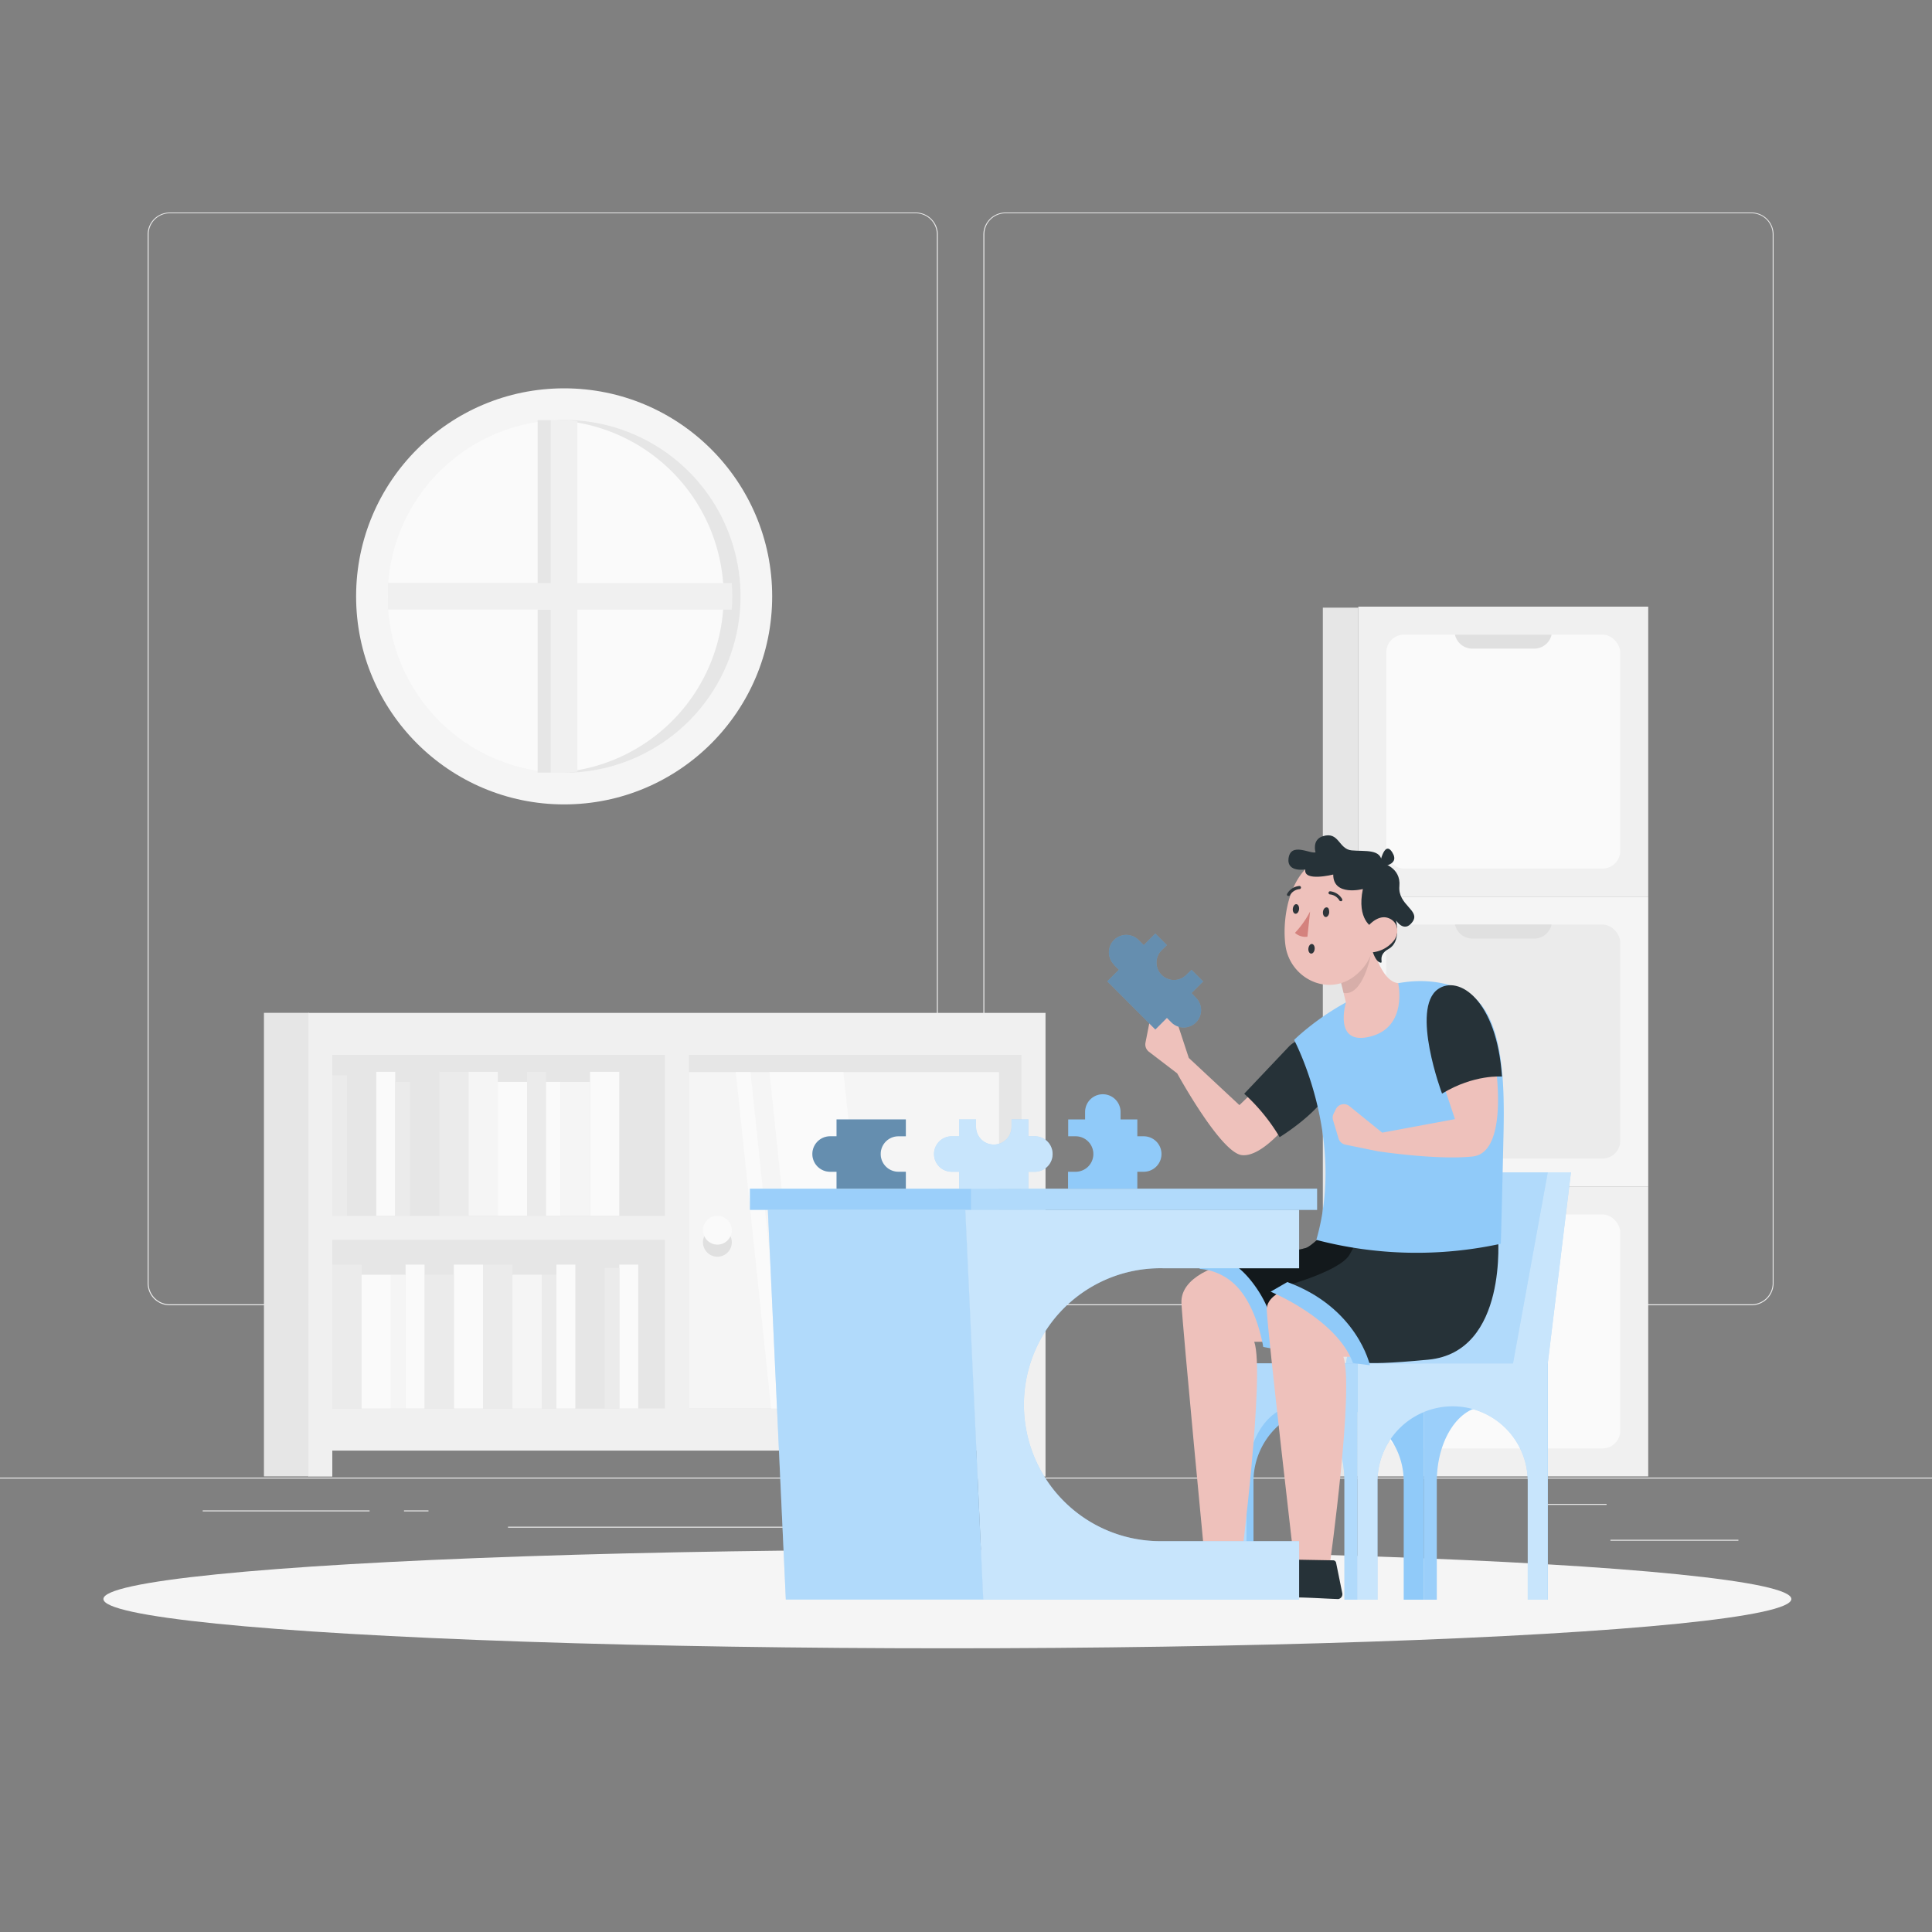 <svg xmlns="http://www.w3.org/2000/svg" viewBox="0 0 500 500"><rect x="0" y="0" width="500" height="500" fill="#808080" stroke="none"/><g id="freepik--background-complete--inject-3"><rect x="416.78" y="398.49" width="33.12" height="0.25" style="fill:#ebebeb"></rect><rect x="322.53" y="401.21" width="8.69" height="0.25" style="fill:#ebebeb"></rect><rect x="396.59" y="389.21" width="19.19" height="0.25" style="fill:#ebebeb"></rect><rect x="52.46" y="390.89" width="43.19" height="0.25" style="fill:#ebebeb"></rect><rect x="104.56" y="390.89" width="6.33" height="0.25" style="fill:#ebebeb"></rect><rect x="131.47" y="395.11" width="93.68" height="0.25" style="fill:#ebebeb"></rect><path d="M237,337.8H43.92a5.71,5.71,0,0,1-5.71-5.71V60.66A5.71,5.71,0,0,1,43.92,55H237a5.71,5.71,0,0,1,5.71,5.71V332.09A5.71,5.71,0,0,1,237,337.8ZM43.92,55.2a5.47,5.47,0,0,0-5.46,5.46V332.09a5.47,5.47,0,0,0,5.46,5.46H237a5.47,5.47,0,0,0,5.46-5.46V60.66A5.47,5.47,0,0,0,237,55.2Z" style="fill:#ebebeb"></path><path d="M453.31,337.8H260.21a5.72,5.72,0,0,1-5.71-5.71V60.66A5.72,5.72,0,0,1,260.21,55h193.1A5.71,5.71,0,0,1,459,60.66V332.09A5.71,5.71,0,0,1,453.31,337.8ZM260.21,55.2a5.47,5.47,0,0,0-5.46,5.46V332.09a5.47,5.47,0,0,0,5.46,5.46h193.1a5.47,5.47,0,0,0,5.46-5.46V60.66a5.47,5.47,0,0,0-5.46-5.46Z" style="fill:#ebebeb"></path><rect y="382.4" width="500" height="0.25" style="fill:#ebebeb"></rect><rect x="351.54" y="157" width="75.03" height="75.03" transform="translate(778.1 389.03) rotate(180)" style="fill:#f0f0f0"></rect><rect x="358.78" y="164.24" width="60.55" height="60.55" rx="4.6" transform="translate(778.1 389.03) rotate(180)" style="fill:#fafafa"></rect><path d="M401.55,164.24a4.58,4.58,0,0,1-4.46,3.62H381a4.57,4.57,0,0,1-4.45-3.62Z" style="fill:#e0e0e0"></path><rect x="351.54" y="232.03" width="75.03" height="75.03" transform="translate(778.1 539.1) rotate(180)" style="fill:#f5f5f5"></rect><rect x="358.78" y="239.27" width="60.55" height="60.55" rx="4.6" transform="translate(778.1 539.1) rotate(180)" style="fill:#ebebeb"></rect><path d="M401.55,239.27a4.58,4.58,0,0,1-4.46,3.62H381a4.57,4.57,0,0,1-4.45-3.62Z" style="fill:#e0e0e0"></path><rect x="351.54" y="307.07" width="75.03" height="75.03" transform="translate(778.1 689.16) rotate(180)" style="fill:#f0f0f0"></rect><rect x="358.78" y="314.31" width="60.55" height="60.55" rx="4.6" transform="translate(778.1 689.16) rotate(180)" style="fill:#fafafa"></rect><path d="M401.55,314.31a4.58,4.58,0,0,1-4.46,3.61H381a4.56,4.56,0,0,1-4.45-3.61Z" style="fill:#e0e0e0"></path><rect x="342.34" y="157.26" width="9.19" height="224.84" transform="translate(693.88 539.36) rotate(180)" style="fill:#e6e6e6"></rect><circle cx="146" cy="154.34" r="53.84" style="fill:#f5f5f5"></circle><circle cx="146" cy="154.34" r="45.66" style="fill:#fafafa"></circle><path d="M146,108.68c-.72,0-1.43,0-2.14.06a45.66,45.66,0,0,1,0,91.21c.71,0,1.42.05,2.14.05a45.66,45.66,0,0,0,0-91.32Z" style="fill:#e6e6e6"></path><path d="M146,200h0c1.16,0,2.3-.16,3.43-.3V157.77h39.95c.08-1.13.14-2.27.14-3.43s-.06-2.29-.14-3.43H149.43V109c-1.13-.14-2.27-.25-3.43-.3h-3.43v42.17H100.39v6.86h42.18V200Z" style="fill:#f0f0f0"></path><rect x="139.14" y="108.74" width="3.43" height="42.18" style="fill:#e6e6e6"></rect><rect x="139.14" y="157.77" width="3.43" height="42.18" style="fill:#e6e6e6"></rect><rect x="82.45" y="269.54" width="185.13" height="99.63" transform="translate(350.03 638.71) rotate(180)" style="fill:#e6e6e6"></rect><rect x="252.74" y="373.31" width="11.64" height="8.79" transform="translate(517.11 755.4) rotate(180)" style="fill:#e6e6e6"></rect><rect x="68.32" y="262.13" width="11.64" height="119.97" transform="translate(148.27 644.22) rotate(180)" style="fill:#e6e6e6"></rect><path d="M79.81,262.13v120H86v-6.72H264.37v6.72h6.21v-120H79.81ZM86,273h86.07v41.66H86Zm178.35,91.53H178.3V273h86.07ZM86,364.52V320.86h86.07v43.66Z" style="fill:#f0f0f0"></path><rect x="178.3" y="277.47" width="80.26" height="87.05" transform="translate(436.85 641.98) rotate(180)" style="fill:#f5f5f5"></rect><path d="M181.93,318.38a3.73,3.73,0,1,0,3.73-3.73A3.73,3.73,0,0,0,181.93,318.38Z" style="fill:#fafafa"></path><path d="M185.66,322.11a3.7,3.7,0,0,0,3.38-2.18,3.73,3.73,0,1,1-6.76,0A3.71,3.71,0,0,0,185.66,322.11Z" style="fill:#e0e0e0"></path><polygon points="227.43 364.52 208.28 364.52 199.13 277.47 218.28 277.47 227.43 364.52" style="fill:#fafafa"></polygon><polygon points="203.38 364.52 199.57 364.52 190.42 277.47 194.23 277.47 203.38 364.52" style="fill:#fafafa"></polygon><rect x="152.7" y="277.38" width="7.58" height="37.23" transform="translate(312.97 591.99) rotate(180)" style="fill:#fafafa"></rect><rect x="121.25" y="277.38" width="7.58" height="37.23" transform="translate(250.08 591.99) rotate(180)" style="fill:#f5f5f5"></rect><rect x="145.11" y="280" width="7.58" height="34.62" transform="translate(297.81 594.61) rotate(180)" style="fill:#f5f5f5"></rect><rect x="128.83" y="280" width="7.58" height="34.62" transform="translate(265.25 594.61) rotate(180)" style="fill:#fafafa"></rect><rect x="136.42" y="277.38" width="4.9" height="37.23" transform="translate(277.74 591.99) rotate(180)" style="fill:#ebebeb"></rect><rect x="141.32" y="280" width="3.79" height="34.62" transform="translate(286.43 594.61) rotate(180)" style="fill:#fafafa"></rect><rect x="113.66" y="277.38" width="7.58" height="37.23" transform="translate(234.91 591.99) rotate(180)" style="fill:#ebebeb"></rect><rect x="106.08" y="280" width="7.58" height="34.62" transform="translate(219.74 594.61) rotate(180)" style="fill:#e6e6e6"></rect><rect x="89.8" y="280" width="7.58" height="34.62" transform="translate(187.19 594.61) rotate(180)" style="fill:#e6e6e6"></rect><rect x="97.39" y="277.38" width="4.9" height="37.23" transform="translate(199.67 591.99) rotate(180)" style="fill:#fafafa"></rect><rect x="102.29" y="280" width="3.79" height="34.62" transform="translate(208.37 594.61) rotate(180)" style="fill:#ebebeb"></rect><rect x="86.01" y="278.26" width="3.79" height="36.35" transform="translate(175.81 592.88) rotate(180)" style="fill:#ebebeb"></rect><rect x="86.01" y="327.28" width="7.58" height="37.23" style="fill:#ebebeb"></rect><rect x="117.46" y="327.28" width="7.58" height="37.23" style="fill:#fafafa"></rect><rect x="93.59" y="329.9" width="7.58" height="34.62" style="fill:#fafafa"></rect><rect x="109.87" y="329.9" width="7.58" height="34.62" style="fill:#ebebeb"></rect><rect x="104.97" y="327.28" width="4.9" height="37.23" style="fill:#fafafa"></rect><rect x="101.18" y="329.9" width="3.79" height="34.62" style="fill:#f5f5f5"></rect><rect x="125.04" y="327.28" width="7.58" height="37.23" style="fill:#ebebeb"></rect><rect x="132.62" y="329.9" width="7.58" height="34.62" style="fill:#f5f5f5"></rect><rect x="148.9" y="329.9" width="7.58" height="34.62" style="fill:#e6e6e6"></rect><rect x="144" y="327.28" width="4.9" height="37.23" style="fill:#fafafa"></rect><rect x="160.28" y="327.28" width="4.9" height="37.23" style="fill:#fafafa"></rect><rect x="140.21" y="329.9" width="3.79" height="34.62" style="fill:#ebebeb"></rect><rect x="156.49" y="328.17" width="3.79" height="36.35" style="fill:#ebebeb"></rect></g><g id="freepik--Shadow--inject-3"><ellipse id="freepik--path--inject-3" cx="245.18" cy="413.82" rx="218.42" ry="12.76" style="fill:#f5f5f5"></ellipse></g><g id="freepik--character-2--inject-3"><path d="M368.46,352.85V414h3.38V383.4c0-10.73,5.68-19.43,12.67-19.43s12.67,8.7,12.67,19.43V414h3.38V352.85Z" style="fill:#90CAF9"></path><path d="M368.46,352.85V414h3.38V383.4c0-10.73,5.68-19.43,12.67-19.43s12.67,8.7,12.67,19.43V414h3.38V352.85Z" style="fill:#fff;opacity:0.1"></path><polygon points="396.31 352.85 348.31 352.85 357.31 303.4 402.31 303.4 396.31 352.85" style="fill:#90CAF9"></polygon><polygon points="396.31 352.85 348.31 352.85 357.31 303.4 402.31 303.4 396.31 352.85" style="fill:#fff;opacity:0.3"></polygon><path d="M319.21,352.85V414h5.19V383.4a19.44,19.44,0,0,1,38.88,0V414h5.18V352.85Z" style="fill:#90CAF9"></path><path d="M319.21,352.85V414h3.38V383.4c0-10.73,5.68-19.43,12.67-19.43s12.67,8.7,12.67,19.43V414h3.38V352.85Z" style="fill:#90CAF9"></path><path d="M319.21,352.85V414h3.38V383.4c0-10.73,5.68-19.43,12.67-19.43s12.67,8.7,12.67,19.43V414h3.38V352.85Z" style="fill:#fff;opacity:0.3"></path><path d="M400.56,303.4l-9,49.45H351.31V414h5.19V383.4a19.44,19.44,0,0,1,38.88,0V414h5.18V352.85l6-49.45Z" style="fill:#90CAF9"></path><path d="M400.56,303.4l-9,49.45H351.31V414h5.19V383.4a19.44,19.44,0,0,1,38.88,0V414h5.18V352.85l6-49.45Z" style="fill:#fff;opacity:0.5"></path><path d="M319.93,326.59c-4.6.56-14.5,3.83-14.17,10.66s6.17,67.67,6.17,67.67h9.17s6.33-49.5,3.5-57.67h11.16L325.1,326.59S321.21,326.43,319.93,326.59Z" style="fill:#eec1bb"></path><path d="M342.16,319.63s-2.89,2.94-4.17,3.33c-6.33,2-15.5-.33-24.33,4.17,0,0,10.92-1.52,14.16,20.83,0,0,19.67,3.83,39.34,2.67s7.17-31,7.17-31Z" style="fill:#263238"></path><path d="M342.16,319.63s-2.89,2.94-4.17,3.33c-6.33,2-15.5-.33-24.33,4.17,0,0,10.92-1.52,14.16,20.83,0,0,19.67,3.83,39.34,2.67s7.17-31,7.17-31Z" style="opacity:0.5"></path><path d="M310.33,328.38A14.74,14.74,0,0,1,321,334c4.59,5.68,5.92,14.59,5.92,14.59l3.17.58s.81-7.49-4.92-15.83-10.5-7.67-10.5-7.67Z" style="fill:#90CAF9"></path><path d="M308.51,405.07a3.78,3.78,0,0,1-2.59-.72.8.8,0,0,1,0-.91,1.1,1.1,0,0,1,.67-.48c1.48-.38,4.53,1.44,4.67,1.52a.2.2,0,0,1,.09.22.19.19,0,0,1-.17.16A15.28,15.28,0,0,1,308.51,405.07Zm-1.38-1.74a1.36,1.36,0,0,0-.4,0,.58.58,0,0,0-.42.29c-.16.25-.1.38-.05.45.4.59,2.63.64,4.28.46A9.65,9.65,0,0,0,307.13,403.33Z" style="fill:#90CAF9"></path><path d="M311.18,404.86a.1.1,0,0,1-.09,0c-1-.48-3.14-2.44-2.93-3.43,0-.24.21-.52.79-.57a1.54,1.54,0,0,1,1.16.38c1.11.94,1.3,3.33,1.31,3.44a.2.2,0,0,1-.1.18A.17.17,0,0,1,311.18,404.86Zm-2.1-3.61-.12,0c-.38,0-.4.18-.42.23-.06.6,1.3,2.12,2.39,2.79a4.92,4.92,0,0,0-1.13-2.73,1.11,1.11,0,0,0-.72-.27Z" style="fill:#90CAF9"></path><path d="M312.14,403.64l9.64.17a.78.78,0,0,1,.75.62l1.6,7.87a1.28,1.28,0,0,1-1,1.53,1.24,1.24,0,0,1-.27,0c-3.48-.12-6.57-.36-10.89-.43-5.11-.09-3.82.55-9.83.53-3.62,0-4.21-4.14-2.67-4.31,7-.77,7.8-2.87,10.55-5.34A3.16,3.16,0,0,1,312.14,403.64Z" style="fill:#263238"></path><path d="M344,331.46s-16.5.83-16.16,7.67S335,404.79,335,404.79h9.17s6.33-45.5,3.5-53.66h12.17l-10.67-19.67Z" style="fill:#eec1bb"></path><path d="M387.66,319.63s2.75,30.25-18,32.25-18.25,0-18.25,0S346.77,336,332,333c0,0,14.35-3.83,17.14-8.1.58-.9,1.75-3.25,1.75-3.25Z" style="fill:#263238"></path><path d="M328.83,334.29s17.12,7,21.33,18.47l4.37.56s-3.2-14.86-21.37-21.53Z" style="fill:#90CAF9"></path><path d="M331.76,405.07a3.78,3.78,0,0,1-2.59-.72.8.8,0,0,1,0-.91,1.1,1.1,0,0,1,.67-.48c1.48-.38,4.53,1.44,4.67,1.52a.2.2,0,0,1,.09.22.19.19,0,0,1-.17.16A15.28,15.28,0,0,1,331.76,405.07Zm-1.38-1.74a1.36,1.36,0,0,0-.4,0,.58.58,0,0,0-.42.29c-.16.25-.1.38-.05.45.4.59,2.63.64,4.28.46A9.65,9.65,0,0,0,330.38,403.33Z" style="fill:#90CAF9"></path><path d="M334.43,404.86a.1.1,0,0,1-.09,0c-1-.48-3.14-2.44-2.93-3.43,0-.24.21-.52.79-.57a1.54,1.54,0,0,1,1.16.38c1.11.94,1.3,3.33,1.31,3.44a.2.2,0,0,1-.1.18A.17.17,0,0,1,334.43,404.86Zm-2.1-3.61-.12,0c-.38,0-.4.18-.42.23-.06.6,1.3,2.12,2.39,2.79a4.92,4.92,0,0,0-1.13-2.73,1.11,1.11,0,0,0-.72-.27Z" style="fill:#90CAF9"></path><path d="M335.39,403.64l9.64.17a.78.78,0,0,1,.75.62l1.6,7.87a1.28,1.28,0,0,1-1,1.53,1.24,1.24,0,0,1-.27,0c-3.48-.12-6.57-.36-10.89-.43-5.11-.09-3.82.55-9.83.53-3.62,0-4.21-4.14-2.67-4.31,7-.77,7.8-2.87,10.55-5.34A3.16,3.16,0,0,1,335.39,403.64Z" style="fill:#263238"></path><path d="M334.28,289.61s-7.42,10-12.92,9.33-16.7-21.15-16.7-21.15l-7.31-5.59a2.39,2.39,0,0,1-.9-2.37l1.37-6.95a2.4,2.4,0,0,1,2.12-1.93l1.47-.14a2.4,2.4,0,0,1,2.52,1.64l3.73,11.34L320.76,286l6.23-6Z" style="fill:#eec1bb"></path><path d="M333.49,270.93,322,283.06a49,49,0,0,1,9.17,11.23s11.25-6.83,13.79-13.83c1.32-3.63-.17-8.49-2.87-10.4A6.6,6.6,0,0,0,333.49,270.93Z" style="fill:#263238"></path><path d="M334.91,269.13s13.46,25.16,5.75,51.75a102.52,102.52,0,0,0,47.75,1s.3-10.13.7-28.52c.35-15.82-.4-33.11-11.2-37.48C356.91,247.38,334.91,269.13,334.91,269.13Z" style="fill:#90CAF9"></path><path d="M387.16,276.63s3.17,21.66-6,22.66-24.5-1.33-24.5-1.33l-8.5-1.73a2.31,2.31,0,0,1-1.74-1.57L345,289.93a2.26,2.26,0,0,1,.14-1.71l.58-1.18a2.31,2.31,0,0,1,3.52-.77l8.47,6.86,18.83-3.5-3.33-10Z" style="fill:#eec1bb"></path><path d="M361.85,254.45c-4.69-.55-6.69-10.15-6.69-10.15l-8.79,7.2,1.95,7.93s-3.4,11.32,6.35,8.82S361.85,254.45,361.85,254.45Z" style="fill:#eec1bb"></path><path d="M354.75,247.21l-1.9-1-6.48,5.31,1.34,5.45C352.72,257.89,354.75,247.21,354.75,247.21Z" style="opacity:0.1"></path><path d="M372.13,256c5.38-3.8,15.24,2.79,16.58,22.62,0,0-7.17-.66-15.51,4.4C373.2,283.06,365,261.1,372.13,256Z" style="fill:#263238"></path><path d="M357.43,235.12c-1.41,8.39-1.82,13.37-6.55,17.24-7.1,5.84-17.11.84-18.22-7.78-1-7.81,1.49-20.18,10.11-22.66a11.59,11.59,0,0,1,14.66,13.2Z" style="fill:#eec1bb"></path><path d="M344,236.15c-.07.7-.49,1.22-.94,1.17s-.75-.65-.68-1.34.5-1.2,1-1.15S344,235.47,344,236.15Z" style="fill:#2e353a"></path><path d="M340.23,245.63c-.06.69-.49,1.21-.94,1.16s-.76-.65-.68-1.34.49-1.2.94-1.15S340.31,245,340.23,245.63Z" style="fill:#2e353a"></path><path d="M336.2,235.33c-.08.68-.5,1.2-.95,1.15s-.75-.64-.67-1.32.49-1.21.94-1.16S336.27,234.64,336.2,235.33Z" style="fill:#2e353a"></path><path d="M339.05,235.9a24.55,24.55,0,0,1-3.91,5.52,4,4,0,0,0,3.22,1Z" style="fill:#d4827d"></path><path d="M347,233.22a.65.65,0,0,0,.2,0,.42.42,0,0,0,.14-.56,4.09,4.09,0,0,0-3.11-2,.41.41,0,0,0,0,.82h0a3.18,3.18,0,0,1,2.44,1.62A.42.42,0,0,0,347,233.22Z" style="fill:#2e353a"></path><path d="M333.51,231.87a.39.39,0,0,0,.34-.19,3.21,3.21,0,0,1,2.44-1.58.4.4,0,0,0,.4-.41.4.4,0,0,0-.41-.4,4,4,0,0,0-3.15,2,.39.39,0,0,0,.12.55h0A.36.36,0,0,0,333.51,231.87Z" style="fill:#2e353a"></path><path d="M355.21,240s-4.16-1.92-2.5-9.92c0,0-7.69,2-7.67-3.75,0,0-7.79,1.94-7.22-1.32,0,0-4.75.82-4.36-2.76.5-4.45,5.67-1.17,7-1.67,0,0-1-3.25,1.87-4.16,4.25-1.34,4.05,3.33,7.47,3.66s7.81-.5,7.82,3.25c0,0,5,1.08,4.54,6s5.55,6.25,3.39,9.25-4.25-.37-4.25-.37,1.42,5.54-1.92,7.37-.81,4.17-2.45,3.42S353.76,242.18,355.21,240Z" style="fill:#263238"></path><path d="M360.72,243.44a8.16,8.16,0,0,1-5.39,3c-2.82.3-3.77-2.32-2.6-4.74,1-2.18,3.78-5,6.42-4.16S362.33,241.35,360.72,243.44Z" style="fill:#eec1bb"></path><path d="M356.93,224.3s5.6-.14,3.4-3.69S356.93,224.3,356.93,224.3Z" style="fill:#263238"></path><path d="M288.23,249.64l1.33,1.33-3,3L299,266.44l3-3,1.16,1.16a4.5,4.5,0,1,0,6.36-6.37L308.37,257l3-3-3-3L307,252.3a4.5,4.5,0,0,1-6.37-6.37L302,244.6l-3-3-3,3-1.33-1.33a4.5,4.5,0,1,0-6.37,6.37Z" style="fill:#90CAF9"></path><path d="M288.23,249.64l1.33,1.33-3,3L299,266.44l3-3,1.16,1.16a4.5,4.5,0,1,0,6.36-6.37L308.37,257l3-3-3-3L307,252.3a4.5,4.5,0,0,1-6.37-6.37L302,244.6l-3-3-3,3-1.33-1.33a4.5,4.5,0,1,0-6.37,6.37Z" style="opacity:0.3"></path></g><g id="freepik--Table--inject-3"><path d="M300.9,398.85a35.32,35.32,0,1,1,0-70.63h35.31V313.11H249.82L254.46,414h81.75V398.85Z" style="fill:#90CAF9"></path><path d="M300.9,398.85a35.32,35.32,0,1,1,0-70.63h35.31V313.11H249.82L254.46,414h81.75V398.85Z" style="fill:#fff;opacity:0.5"></path><polygon points="254.46 413.96 203.37 413.96 198.72 313.11 249.82 313.11 254.46 413.96" style="fill:#90CAF9"></polygon><polygon points="254.46 413.96 203.37 413.96 198.72 313.11 249.82 313.11 254.46 413.96" style="fill:#fff;opacity:0.3"></polygon><rect x="194.08" y="307.63" width="57.29" height="5.49" style="fill:#90CAF9"></rect><rect x="194.08" y="307.63" width="57.29" height="5.49" style="fill:#fff;opacity:0.1"></rect><rect x="251.37" y="307.63" width="89.49" height="5.49" style="fill:#90CAF9"></rect><rect x="251.37" y="307.63" width="89.49" height="5.49" style="fill:#fff;opacity:0.3"></rect><path d="M246.31,303.25h1.92v4.38h17.92v-4.38h1.67a4.59,4.59,0,0,0,0-9.18h-1.67V289.7h-4.37v1.92a4.59,4.59,0,1,1-9.18,0V289.7h-4.37v4.37h-1.92a4.59,4.59,0,0,0,0,9.18Z" style="fill:#90CAF9"></path><path d="M246.31,303.25h1.92v4.38h17.92v-4.38h1.67a4.59,4.59,0,0,0,0-9.18h-1.67V289.7h-4.37v1.92a4.59,4.59,0,1,1-9.18,0V289.7h-4.37v4.37h-1.92a4.59,4.59,0,0,0,0,9.18Z" style="fill:#fff;opacity:0.5"></path><path d="M278.33,303.25h-1.92v4.38h17.93v-4.38H296a4.59,4.59,0,0,0,0-9.18h-1.66V289.7H290v-1.92a4.59,4.59,0,0,0-9.18,0v1.92h-4.37v4.37h1.92a4.59,4.59,0,0,1,0,9.18Z" style="fill:#90CAF9"></path><path d="M232.51,294.07h1.92V289.7H216.5v4.37h-1.67a4.59,4.59,0,0,0,0,9.18h1.67v4.38h17.93v-4.38h-1.92a4.59,4.59,0,0,1,0-9.18Z" style="fill:#90CAF9"></path><path d="M232.51,294.07h1.92V289.7H216.5v4.37h-1.67a4.59,4.59,0,0,0,0,9.18h1.67v4.38h17.93v-4.38h-1.92a4.59,4.59,0,0,1,0-9.18Z" style="opacity:0.3"></path></g></svg>